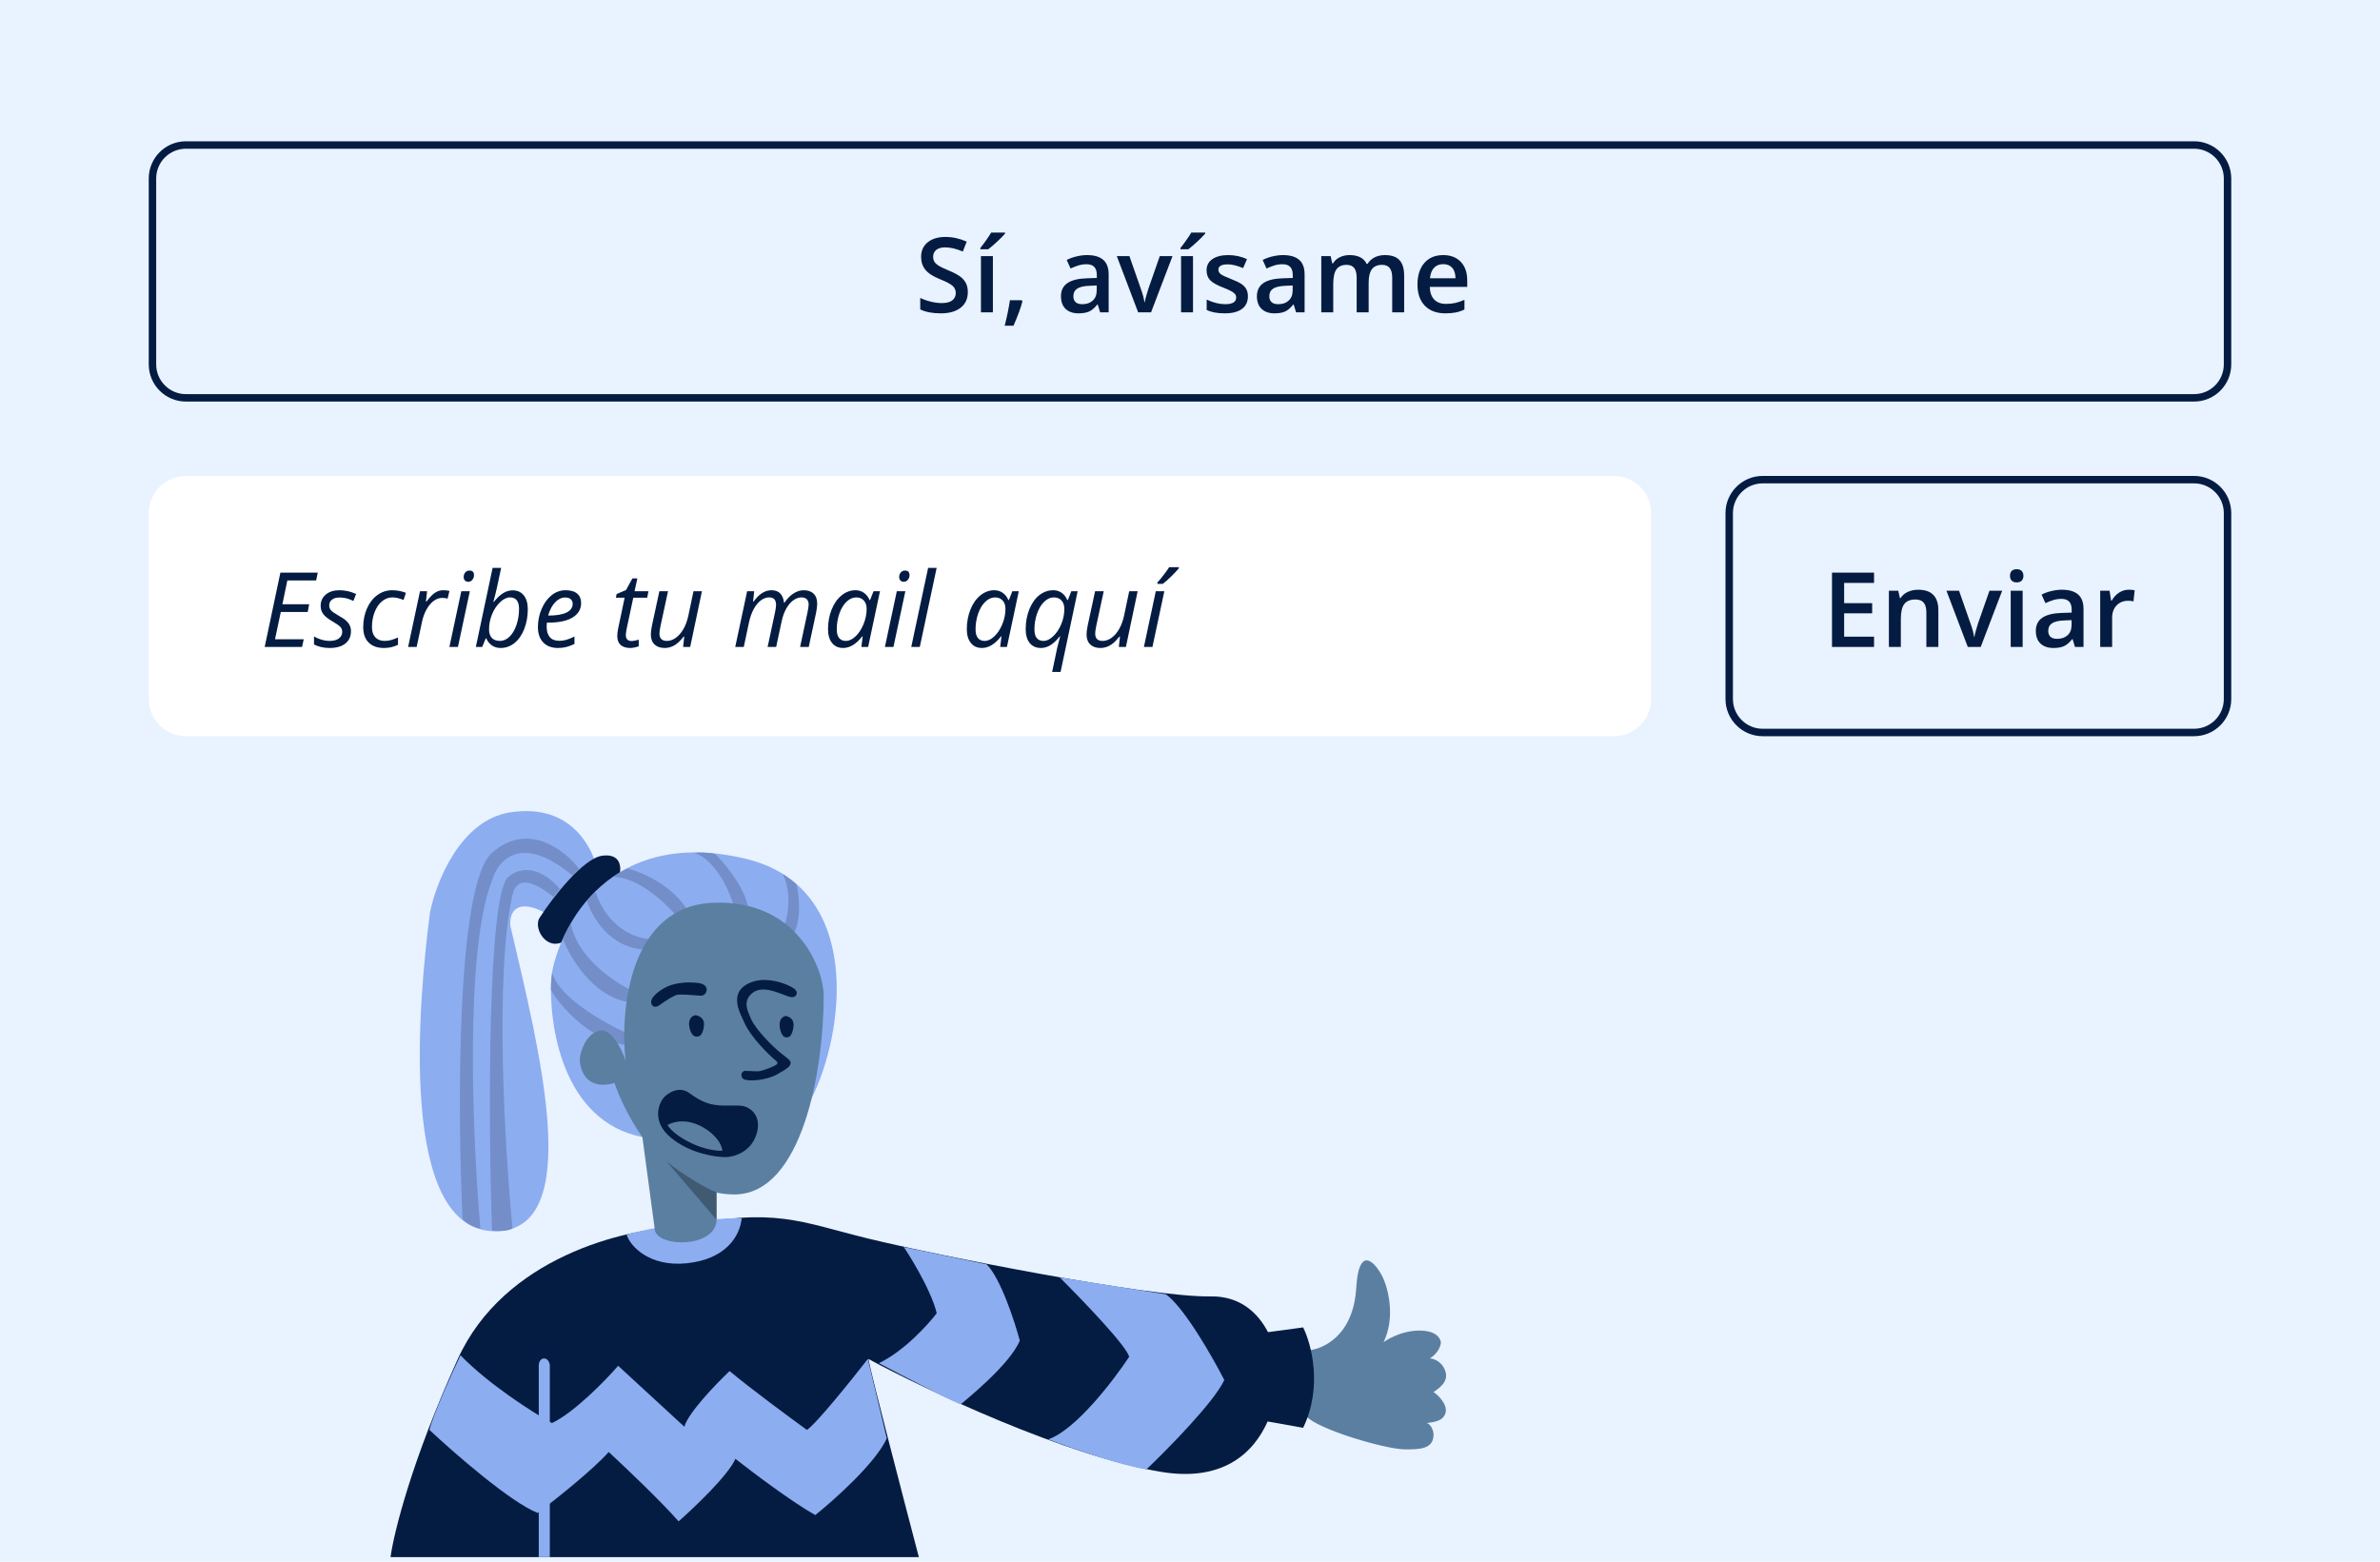 <svg width="320" height="210" viewBox="0 0 320 210" fill="none" xmlns="http://www.w3.org/2000/svg">
<path d="M320 0H0V210H320V0Z" fill="#E9F2FF"/>
<path d="M251.973 87H246.319V77.006H251.973V78.387H247.953V81.107H251.72V82.475H247.953V85.612H251.973V87ZM260.62 87H259.007V82.352C259.007 81.768 258.888 81.333 258.651 81.046C258.419 80.759 258.048 80.615 257.537 80.615C256.858 80.615 256.361 80.816 256.047 81.217C255.732 81.618 255.575 82.29 255.575 83.233V87H253.969V79.439H255.227L255.452 80.431H255.534C255.762 80.071 256.086 79.793 256.505 79.597C256.924 79.401 257.389 79.303 257.899 79.303C259.713 79.303 260.62 80.226 260.62 82.071V87ZM264.578 87L261.707 79.439H263.402L264.94 83.835C265.205 84.573 265.364 85.17 265.419 85.626H265.474C265.515 85.298 265.674 84.701 265.952 83.835L267.49 79.439H269.199L266.314 87H264.578ZM271.954 87H270.348V79.439H271.954V87ZM270.252 77.436C270.252 77.149 270.329 76.928 270.484 76.773C270.644 76.618 270.869 76.541 271.161 76.541C271.444 76.541 271.662 76.618 271.817 76.773C271.977 76.928 272.057 77.149 272.057 77.436C272.057 77.71 271.977 77.926 271.817 78.086C271.662 78.241 271.444 78.318 271.161 78.318C270.869 78.318 270.644 78.241 270.484 78.086C270.329 77.926 270.252 77.71 270.252 77.436ZM278.988 87L278.667 85.947H278.612C278.248 86.408 277.881 86.722 277.512 86.891C277.143 87.055 276.669 87.137 276.09 87.137C275.347 87.137 274.766 86.936 274.347 86.535C273.932 86.134 273.725 85.567 273.725 84.833C273.725 84.054 274.014 83.466 274.593 83.069C275.172 82.673 276.053 82.456 277.238 82.42L278.544 82.379V81.976C278.544 81.493 278.43 81.132 278.202 80.895C277.979 80.654 277.63 80.533 277.156 80.533C276.769 80.533 276.397 80.59 276.042 80.704C275.687 80.818 275.345 80.953 275.017 81.107L274.497 79.959C274.907 79.745 275.356 79.583 275.844 79.474C276.331 79.36 276.792 79.303 277.225 79.303C278.186 79.303 278.911 79.512 279.398 79.932C279.891 80.351 280.137 81.009 280.137 81.907V87H278.988ZM276.596 85.906C277.179 85.906 277.646 85.745 277.997 85.421C278.353 85.093 278.53 84.635 278.53 84.047V83.391L277.56 83.432C276.803 83.459 276.252 83.587 275.905 83.814C275.563 84.038 275.393 84.382 275.393 84.847C275.393 85.184 275.493 85.446 275.693 85.633C275.894 85.815 276.195 85.906 276.596 85.906ZM286.214 79.303C286.537 79.303 286.804 79.326 287.014 79.371L286.856 80.868C286.629 80.814 286.392 80.786 286.146 80.786C285.503 80.786 284.981 80.996 284.58 81.415C284.184 81.834 283.985 82.379 283.985 83.049V87H282.379V79.439H283.637L283.849 80.772H283.931C284.181 80.321 284.507 79.963 284.908 79.699C285.314 79.435 285.749 79.303 286.214 79.303Z" fill="#041C42"/>
<path d="M20 69C20 66.239 22.239 64 25 64H217C219.761 64 222 66.239 222 69V94C222 96.761 219.761 99 217 99H25C22.239 99 20 96.761 20 94V69Z" fill="white"/>
<path d="M232.5 69C232.5 66.515 234.515 64.5 237 64.5H295C297.485 64.5 299.5 66.515 299.5 69V94C299.5 96.485 297.485 98.5 295 98.5H237C234.515 98.5 232.5 96.485 232.5 94V69Z" stroke="#041C42"/>
<path d="M40.612 87H35.588L37.7 77.006H42.725L42.506 78.052H38.637L37.967 81.258H41.569L41.371 82.297H37.755L36.976 85.961H40.838L40.612 87Z" fill="#041C42"/>
<path d="M47.188 84.874C47.188 85.585 46.935 86.141 46.43 86.542C45.928 86.939 45.22 87.137 44.304 87.137C43.533 87.137 42.839 86.98 42.219 86.665V85.585C42.538 85.776 42.882 85.924 43.251 86.029C43.62 86.134 43.962 86.186 44.276 86.186C44.85 86.186 45.283 86.073 45.575 85.845C45.867 85.617 46.013 85.325 46.013 84.97C46.013 84.71 45.933 84.491 45.773 84.314C45.614 84.136 45.27 83.892 44.741 83.582C44.149 83.249 43.73 82.924 43.483 82.605C43.237 82.285 43.114 81.907 43.114 81.47C43.114 80.841 43.344 80.335 43.805 79.952C44.265 79.565 44.871 79.371 45.623 79.371C46.402 79.371 47.154 79.54 47.879 79.877L47.51 80.814L47.127 80.643C46.667 80.447 46.165 80.349 45.623 80.349C45.199 80.349 44.867 80.449 44.625 80.649C44.383 80.845 44.263 81.101 44.263 81.415C44.263 81.67 44.342 81.889 44.502 82.071C44.666 82.254 45.001 82.488 45.507 82.775C45.995 83.049 46.343 83.284 46.553 83.48C46.767 83.675 46.926 83.887 47.031 84.115C47.136 84.338 47.188 84.591 47.188 84.874Z" fill="#041C42"/>
<path d="M51.625 87.137C50.741 87.137 50.055 86.893 49.567 86.405C49.08 85.918 48.836 85.23 48.836 84.341C48.836 83.429 49.005 82.588 49.342 81.818C49.679 81.048 50.144 80.449 50.736 80.02C51.333 79.588 52.003 79.371 52.746 79.371C53.37 79.371 53.981 79.487 54.578 79.72L54.257 80.684C53.71 80.451 53.211 80.335 52.76 80.335C52.249 80.335 51.782 80.51 51.358 80.861C50.939 81.208 50.609 81.693 50.367 82.317C50.13 82.937 50.012 83.612 50.012 84.341C50.012 84.924 50.162 85.378 50.463 85.701C50.768 86.025 51.188 86.186 51.721 86.186C52.049 86.186 52.359 86.141 52.65 86.05C52.942 85.959 53.229 85.852 53.512 85.728V86.706C52.947 86.993 52.318 87.137 51.625 87.137Z" fill="#041C42"/>
<path d="M59.609 79.371C59.924 79.371 60.197 79.403 60.43 79.467L60.184 80.492C59.942 80.433 59.703 80.403 59.466 80.403C59.051 80.403 58.661 80.54 58.297 80.814C57.937 81.087 57.62 81.467 57.347 81.955C57.078 82.438 56.88 82.976 56.752 83.568L56.02 87H54.872L56.472 79.508H57.422L57.272 80.895H57.34C57.668 80.463 57.939 80.153 58.153 79.966C58.367 79.774 58.591 79.629 58.823 79.528C59.06 79.424 59.322 79.371 59.609 79.371Z" fill="#041C42"/>
<path d="M61.571 87H60.423L62.022 79.508H63.171L61.571 87ZM62.344 77.594C62.344 77.338 62.417 77.131 62.562 76.972C62.708 76.808 62.898 76.726 63.13 76.726C63.531 76.726 63.731 76.931 63.731 77.341C63.731 77.591 63.654 77.803 63.499 77.977C63.349 78.15 63.173 78.236 62.973 78.236C62.79 78.236 62.64 78.182 62.522 78.072C62.403 77.958 62.344 77.799 62.344 77.594Z" fill="#041C42"/>
<path d="M67.3 87.137C66.858 87.137 66.468 87.02 66.131 86.788C65.798 86.556 65.547 86.239 65.379 85.838H65.311L64.832 87H63.977L66.233 76.363H67.382C67.149 77.466 66.969 78.311 66.842 78.899C66.719 79.483 66.548 80.166 66.329 80.95H66.391C66.814 80.412 67.231 80.018 67.642 79.768C68.056 79.512 68.482 79.385 68.92 79.385C69.562 79.385 70.064 79.61 70.424 80.061C70.784 80.513 70.964 81.132 70.964 81.921C70.964 82.873 70.807 83.755 70.492 84.566C70.182 85.373 69.747 86.004 69.186 86.46C68.63 86.911 68.002 87.137 67.3 87.137ZM68.571 80.335C68.134 80.335 67.687 80.551 67.231 80.984C66.78 81.417 66.42 81.962 66.151 82.618C65.887 83.274 65.755 83.947 65.755 84.635C65.755 85.136 65.88 85.521 66.131 85.79C66.386 86.054 66.753 86.186 67.231 86.186C67.683 86.186 68.102 86.002 68.489 85.633C68.881 85.264 69.196 84.74 69.433 84.061C69.67 83.377 69.788 82.652 69.788 81.887C69.788 80.852 69.382 80.335 68.571 80.335Z" fill="#041C42"/>
<path d="M75.018 87.137C74.179 87.137 73.52 86.888 73.042 86.392C72.564 85.895 72.324 85.207 72.324 84.327C72.324 83.47 72.493 82.65 72.83 81.866C73.172 81.078 73.623 80.465 74.184 80.027C74.744 79.59 75.362 79.371 76.036 79.371C76.733 79.371 77.257 79.524 77.608 79.829C77.959 80.13 78.135 80.551 78.135 81.094C78.135 81.914 77.757 82.559 77 83.028C76.243 83.493 75.161 83.726 73.753 83.726H73.527L73.5 84.272C73.5 84.87 73.639 85.337 73.917 85.674C74.2 86.007 74.635 86.173 75.223 86.173C75.51 86.173 75.804 86.132 76.105 86.05C76.41 85.968 76.788 85.817 77.239 85.599V86.597C76.811 86.797 76.433 86.936 76.105 87.014C75.776 87.096 75.414 87.137 75.018 87.137ZM75.968 80.349C75.498 80.349 75.056 80.563 74.642 80.991C74.231 81.42 73.917 82.014 73.698 82.775H73.78C74.819 82.775 75.615 82.641 76.166 82.372C76.722 82.099 77 81.704 77 81.189C77 80.948 76.916 80.747 76.747 80.588C76.583 80.428 76.323 80.349 75.968 80.349Z" fill="#041C42"/>
<path d="M84.895 86.2C85.146 86.2 85.474 86.141 85.88 86.022V86.904C85.725 86.968 85.534 87.023 85.306 87.068C85.078 87.114 84.895 87.137 84.759 87.137C84.189 87.137 83.752 87.002 83.446 86.733C83.145 86.46 82.995 86.054 82.995 85.517C82.995 85.216 83.036 84.874 83.118 84.491L83.986 80.376H82.811L82.906 79.877L84.171 79.344L85.025 77.785H85.695L85.319 79.508H87.192L87.015 80.376H85.148L84.267 84.505C84.185 84.901 84.144 85.202 84.144 85.407C84.144 85.662 84.21 85.858 84.342 85.995C84.474 86.132 84.659 86.2 84.895 86.2Z" fill="#041C42"/>
<path d="M89.817 79.508L88.792 84.259C88.71 84.664 88.669 84.981 88.669 85.209C88.669 85.861 89.004 86.186 89.674 86.186C90.075 86.186 90.469 86.05 90.856 85.776C91.244 85.503 91.586 85.111 91.882 84.601C92.178 84.09 92.404 83.475 92.559 82.755L93.242 79.508H94.377L92.798 87H91.848L91.998 85.612H91.916C91.469 86.182 91.043 86.579 90.638 86.802C90.232 87.025 89.813 87.137 89.38 87.137C88.797 87.137 88.338 86.98 88.006 86.665C87.673 86.346 87.507 85.893 87.507 85.305C87.507 85.022 87.557 84.63 87.657 84.129L88.655 79.508H89.817Z" fill="#041C42"/>
<path d="M103.209 87L104.221 82.269C104.303 81.841 104.344 81.534 104.344 81.347C104.344 81.028 104.273 80.779 104.132 80.602C103.991 80.424 103.749 80.335 103.407 80.335C103.024 80.335 102.651 80.472 102.286 80.745C101.926 81.019 101.607 81.41 101.329 81.921C101.056 82.427 100.844 83.037 100.693 83.753L100.003 87H98.855L100.454 79.508H101.404L101.254 80.895H101.322C101.719 80.353 102.113 79.963 102.505 79.727C102.901 79.49 103.309 79.371 103.728 79.371C104.243 79.371 104.64 79.519 104.918 79.815C105.196 80.112 105.36 80.524 105.41 81.053H105.465C105.857 80.483 106.274 80.061 106.716 79.788C107.158 79.51 107.604 79.371 108.056 79.371C108.634 79.371 109.081 79.526 109.395 79.836C109.714 80.146 109.874 80.597 109.874 81.189C109.874 81.499 109.824 81.905 109.724 82.406L108.739 87H107.577L108.589 82.269C108.68 81.796 108.726 81.463 108.726 81.272C108.726 80.989 108.646 80.763 108.486 80.595C108.331 80.421 108.085 80.335 107.748 80.335C107.379 80.335 107.014 80.467 106.654 80.731C106.294 80.996 105.977 81.372 105.704 81.859C105.435 82.342 105.23 82.917 105.089 83.582L104.357 87H103.209Z" fill="#041C42"/>
<path d="M115.028 79.371C115.448 79.371 115.821 79.485 116.149 79.713C116.477 79.936 116.733 80.26 116.915 80.684H116.99L117.448 79.508H118.316L116.724 87H115.814L115.992 85.571H115.937C115.122 86.615 114.263 87.137 113.36 87.137C112.727 87.137 112.23 86.911 111.87 86.46C111.51 86.009 111.33 85.391 111.33 84.607C111.33 83.659 111.492 82.78 111.815 81.969C112.139 81.158 112.586 80.522 113.155 80.061C113.725 79.601 114.349 79.371 115.028 79.371ZM113.729 86.186C114.171 86.186 114.611 85.977 115.049 85.558C115.486 85.134 115.842 84.585 116.115 83.91C116.389 83.231 116.525 82.552 116.525 81.873C116.525 81.404 116.398 81.03 116.143 80.752C115.887 80.474 115.552 80.335 115.138 80.335C114.664 80.335 114.222 80.531 113.811 80.923C113.406 81.315 113.087 81.846 112.854 82.516C112.622 83.186 112.506 83.892 112.506 84.635C112.506 85.154 112.613 85.544 112.827 85.804C113.041 86.059 113.342 86.186 113.729 86.186Z" fill="#041C42"/>
<path d="M120.128 87H118.979L120.579 79.508H121.728L120.128 87ZM120.9 77.594C120.9 77.338 120.973 77.131 121.119 76.972C121.265 76.808 121.454 76.726 121.687 76.726C122.088 76.726 122.288 76.931 122.288 77.341C122.288 77.591 122.211 77.803 122.056 77.977C121.905 78.15 121.73 78.236 121.529 78.236C121.347 78.236 121.197 78.182 121.078 78.072C120.96 77.958 120.9 77.799 120.9 77.594Z" fill="#041C42"/>
<path d="M123.669 87H122.521L124.79 76.363H125.938L123.669 87Z" fill="#041C42"/>
<path d="M133.69 79.371C134.11 79.371 134.483 79.485 134.812 79.713C135.14 79.936 135.395 80.26 135.577 80.684H135.652L136.11 79.508H136.979L135.386 87H134.477L134.654 85.571H134.6C133.784 86.615 132.925 87.137 132.022 87.137C131.389 87.137 130.892 86.911 130.532 86.46C130.172 86.009 129.992 85.391 129.992 84.607C129.992 83.659 130.154 82.78 130.478 81.969C130.801 81.158 131.248 80.522 131.817 80.061C132.387 79.601 133.011 79.371 133.69 79.371ZM132.392 86.186C132.834 86.186 133.273 85.977 133.711 85.558C134.148 85.134 134.504 84.585 134.777 83.91C135.051 83.231 135.188 82.552 135.188 81.873C135.188 81.404 135.06 81.03 134.805 80.752C134.549 80.474 134.215 80.335 133.8 80.335C133.326 80.335 132.884 80.531 132.474 80.923C132.068 81.315 131.749 81.846 131.517 82.516C131.284 83.186 131.168 83.892 131.168 84.635C131.168 85.154 131.275 85.544 131.489 85.804C131.703 86.059 132.004 86.186 132.392 86.186Z" fill="#041C42"/>
<path d="M141.62 79.371C142.049 79.371 142.424 79.487 142.748 79.72C143.076 79.948 143.325 80.269 143.493 80.684H143.582L144.04 79.508H144.895L142.598 90.363H141.463L142.153 87.082C142.194 86.877 142.324 86.373 142.543 85.571H142.488C142.055 86.123 141.634 86.522 141.224 86.768C140.813 87.014 140.39 87.137 139.952 87.137C139.314 87.137 138.813 86.916 138.448 86.474C138.088 86.027 137.908 85.405 137.908 84.607C137.908 83.641 138.072 82.748 138.4 81.928C138.733 81.107 139.18 80.476 139.74 80.034C140.305 79.592 140.932 79.371 141.62 79.371ZM140.308 86.186C140.727 86.186 141.16 85.977 141.606 85.558C142.053 85.138 142.413 84.598 142.687 83.938C142.965 83.277 143.104 82.593 143.104 81.887C143.104 81.408 142.978 81.03 142.728 80.752C142.481 80.474 142.135 80.335 141.688 80.335C141.228 80.335 140.798 80.529 140.396 80.916C139.995 81.299 139.676 81.83 139.439 82.509C139.202 83.183 139.084 83.892 139.084 84.635C139.084 85.669 139.492 86.186 140.308 86.186Z" fill="#041C42"/>
<path d="M148.401 79.508L147.376 84.259C147.294 84.664 147.253 84.981 147.253 85.209C147.253 85.861 147.588 86.186 148.258 86.186C148.659 86.186 149.053 86.05 149.44 85.776C149.828 85.503 150.17 85.111 150.466 84.601C150.762 84.09 150.988 83.475 151.143 82.755L151.826 79.508H152.961L151.382 87H150.432L150.582 85.612H150.5C150.053 86.182 149.627 86.579 149.222 86.802C148.816 87.025 148.397 87.137 147.964 87.137C147.381 87.137 146.923 86.98 146.59 86.665C146.257 86.346 146.091 85.893 146.091 85.305C146.091 85.022 146.141 84.63 146.241 84.129L147.239 79.508H148.401Z" fill="#041C42"/>
<path d="M154.95 87H153.802L155.401 79.508H156.55L154.95 87ZM155.613 78.332C155.868 78.059 156.153 77.715 156.468 77.3C156.787 76.88 157.031 76.539 157.199 76.274H158.498V76.418C158.325 76.641 158.006 76.985 157.541 77.45C157.076 77.915 156.673 78.27 156.331 78.517H155.613V78.332Z" fill="#041C42"/>
<path d="M20.5 24C20.5 21.515 22.515 19.5 25 19.5H295C297.485 19.5 299.5 21.515 299.5 24V49C299.5 51.485 297.485 53.5 295 53.5H25C22.515 53.5 20.5 51.485 20.5 49V24Z" stroke="#041C42"/>
<path d="M130.128 39.286C130.128 40.175 129.807 40.872 129.164 41.378C128.521 41.884 127.635 42.137 126.505 42.137C125.375 42.137 124.45 41.961 123.729 41.61V40.065C124.185 40.28 124.668 40.448 125.179 40.571C125.694 40.694 126.172 40.756 126.614 40.756C127.261 40.756 127.738 40.633 128.043 40.387C128.353 40.141 128.508 39.81 128.508 39.395C128.508 39.022 128.367 38.705 128.084 38.445C127.801 38.185 127.218 37.878 126.334 37.523C125.423 37.153 124.78 36.732 124.406 36.258C124.033 35.784 123.846 35.214 123.846 34.549C123.846 33.715 124.142 33.059 124.734 32.58C125.327 32.102 126.122 31.862 127.12 31.862C128.077 31.862 129.03 32.072 129.978 32.491L129.458 33.824C128.569 33.45 127.776 33.264 127.079 33.264C126.55 33.264 126.149 33.38 125.876 33.612C125.603 33.84 125.466 34.143 125.466 34.522C125.466 34.781 125.521 35.005 125.63 35.191C125.739 35.374 125.919 35.547 126.17 35.711C126.421 35.875 126.872 36.092 127.523 36.36C128.257 36.666 128.795 36.95 129.137 37.215C129.479 37.479 129.729 37.778 129.889 38.11C130.048 38.443 130.128 38.835 130.128 39.286Z" fill="#041C42"/>
<path d="M133.498 42H131.892V34.44H133.498V42ZM131.81 33.517V33.346C132.069 33.027 132.336 32.671 132.609 32.279C132.887 31.887 133.106 31.552 133.266 31.274H135.132V31.418C134.895 31.696 134.539 32.056 134.065 32.498C133.596 32.935 133.2 33.275 132.876 33.517H131.81Z" fill="#041C42"/>
<path d="M137.47 40.53C137.251 41.378 136.85 42.469 136.267 43.805H135.084C135.398 42.574 135.633 41.43 135.788 40.373H137.367L137.47 40.53Z" fill="#041C42"/>
<path d="M147.915 42L147.594 40.947H147.539C147.174 41.408 146.808 41.722 146.438 41.891C146.069 42.055 145.595 42.137 145.017 42.137C144.274 42.137 143.693 41.936 143.273 41.535C142.859 41.134 142.651 40.567 142.651 39.833C142.651 39.054 142.941 38.466 143.52 38.069C144.098 37.673 144.98 37.456 146.165 37.42L147.471 37.379V36.976C147.471 36.492 147.357 36.133 147.129 35.895C146.906 35.654 146.557 35.533 146.083 35.533C145.696 35.533 145.324 35.59 144.969 35.704C144.613 35.818 144.271 35.953 143.943 36.107L143.424 34.959C143.834 34.745 144.283 34.583 144.771 34.474C145.258 34.36 145.718 34.303 146.151 34.303C147.113 34.303 147.838 34.512 148.325 34.932C148.817 35.351 149.063 36.009 149.063 36.907V42H147.915ZM145.522 40.906C146.106 40.906 146.573 40.745 146.924 40.421C147.279 40.093 147.457 39.635 147.457 39.047V38.391L146.486 38.432C145.73 38.459 145.178 38.587 144.832 38.815C144.49 39.038 144.319 39.382 144.319 39.847C144.319 40.184 144.42 40.446 144.62 40.633C144.821 40.815 145.121 40.906 145.522 40.906Z" fill="#041C42"/>
<path d="M153.028 42L150.157 34.44H151.853L153.391 38.835C153.655 39.573 153.814 40.17 153.869 40.626H153.924C153.965 40.298 154.124 39.701 154.402 38.835L155.94 34.44H157.649L154.765 42H153.028Z" fill="#041C42"/>
<path d="M160.404 42H158.798V34.44H160.404V42ZM158.716 33.517V33.346C158.976 33.027 159.242 32.671 159.516 32.279C159.794 31.887 160.012 31.552 160.172 31.274H162.038V31.418C161.801 31.696 161.446 32.056 160.972 32.498C160.502 32.935 160.106 33.275 159.782 33.517H158.716Z" fill="#041C42"/>
<path d="M167.787 39.847C167.787 40.585 167.518 41.152 166.98 41.549C166.443 41.941 165.673 42.137 164.67 42.137C163.663 42.137 162.854 41.984 162.243 41.679V40.291C163.132 40.701 163.959 40.906 164.725 40.906C165.714 40.906 166.208 40.608 166.208 40.011C166.208 39.819 166.153 39.66 166.044 39.532C165.935 39.405 165.755 39.273 165.504 39.136C165.253 38.999 164.905 38.844 164.458 38.671C163.588 38.334 162.997 37.996 162.688 37.659C162.382 37.322 162.229 36.884 162.229 36.347C162.229 35.7 162.489 35.198 163.009 34.843C163.533 34.483 164.244 34.303 165.142 34.303C166.03 34.303 166.871 34.483 167.664 34.843L167.145 36.053C166.329 35.715 165.643 35.547 165.087 35.547C164.239 35.547 163.815 35.788 163.815 36.272C163.815 36.508 163.925 36.709 164.144 36.873C164.367 37.037 164.85 37.263 165.593 37.55C166.217 37.791 166.671 38.012 166.953 38.213C167.236 38.413 167.445 38.646 167.582 38.91C167.719 39.17 167.787 39.482 167.787 39.847Z" fill="#041C42"/>
<path d="M174.261 42L173.939 40.947H173.885C173.52 41.408 173.153 41.722 172.784 41.891C172.415 42.055 171.941 42.137 171.362 42.137C170.619 42.137 170.038 41.936 169.619 41.535C169.204 41.134 168.997 40.567 168.997 39.833C168.997 39.054 169.286 38.466 169.865 38.069C170.444 37.673 171.326 37.456 172.511 37.42L173.816 37.379V36.976C173.816 36.492 173.702 36.133 173.475 35.895C173.251 35.654 172.903 35.533 172.429 35.533C172.041 35.533 171.67 35.59 171.314 35.704C170.959 35.818 170.617 35.953 170.289 36.107L169.77 34.959C170.18 34.745 170.629 34.583 171.116 34.474C171.604 34.36 172.064 34.303 172.497 34.303C173.459 34.303 174.183 34.512 174.671 34.932C175.163 35.351 175.409 36.009 175.409 36.907V42H174.261ZM171.868 40.906C172.451 40.906 172.919 40.745 173.27 40.421C173.625 40.093 173.803 39.635 173.803 39.047V38.391L172.832 38.432C172.076 38.459 171.524 38.587 171.178 38.815C170.836 39.038 170.665 39.382 170.665 39.847C170.665 40.184 170.765 40.446 170.966 40.633C171.166 40.815 171.467 40.906 171.868 40.906Z" fill="#041C42"/>
<path d="M184.022 42H182.409V37.338C182.409 36.759 182.3 36.328 182.081 36.046C181.862 35.759 181.521 35.615 181.056 35.615C180.436 35.615 179.98 35.818 179.688 36.224C179.401 36.625 179.258 37.295 179.258 38.233V42H177.651V34.44H178.909L179.135 35.431H179.217C179.426 35.071 179.729 34.793 180.126 34.597C180.527 34.401 180.967 34.303 181.445 34.303C182.607 34.303 183.378 34.699 183.756 35.492H183.865C184.089 35.118 184.403 34.827 184.809 34.617C185.214 34.408 185.679 34.303 186.203 34.303C187.105 34.303 187.762 34.531 188.172 34.986C188.587 35.442 188.794 36.137 188.794 37.071V42H187.188V37.338C187.188 36.759 187.076 36.328 186.853 36.046C186.634 35.759 186.292 35.615 185.827 35.615C185.203 35.615 184.745 35.811 184.453 36.203C184.166 36.59 184.022 37.188 184.022 37.994V42Z" fill="#041C42"/>
<path d="M194.338 42.137C193.162 42.137 192.242 41.795 191.576 41.111C190.915 40.423 190.585 39.477 190.585 38.274C190.585 37.039 190.893 36.069 191.508 35.362C192.123 34.656 192.968 34.303 194.044 34.303C195.042 34.303 195.83 34.606 196.409 35.212C196.988 35.818 197.277 36.652 197.277 37.714V38.582H192.239C192.262 39.316 192.46 39.881 192.834 40.277C193.208 40.669 193.734 40.865 194.413 40.865C194.86 40.865 195.274 40.824 195.657 40.742C196.045 40.656 196.459 40.514 196.901 40.318V41.624C196.509 41.811 196.113 41.943 195.712 42.02C195.311 42.098 194.853 42.137 194.338 42.137ZM194.044 35.52C193.534 35.52 193.123 35.681 192.813 36.005C192.508 36.328 192.326 36.8 192.267 37.42H195.698C195.689 36.796 195.539 36.324 195.247 36.005C194.955 35.681 194.554 35.52 194.044 35.52Z" fill="#041C42"/>
<path d="M68.624 109.236C77.035 107.963 79.438 114.395 79.933 115.597L73.289 122.736C69.161 120.587 68.459 123.018 68.624 124.503C72.394 140.736 78.883 165.569 66.574 165.569C53.428 165.569 56.278 134.469 57.81 122.736C58.611 118.66 61.895 110.253 68.624 109.236Z" fill="#8DADF1"/>
<path d="M80.967 115.071C83.455 114.732 83.558 116.626 83.299 117.616C83.087 119.265 80.561 122.09 76.514 126.027C73.899 128.572 71.557 124.967 72.556 123.412C74.417 120.514 78.479 115.411 80.967 115.071Z" fill="#041C42"/>
<path d="M100.147 115.455C116.192 119.227 113.577 138.945 109.053 147.827C101.655 149.524 86.775 152.916 86.435 152.916C75.522 150.824 73.689 137.578 74.137 131.217C75.268 124.337 82.109 111.214 100.147 115.455Z" fill="#8DADF1"/>
<path d="M80.074 119.979C81.771 124.955 85.682 126.246 87.425 126.269L86.648 127.683C81.954 127.457 79.556 123.254 78.943 121.18C79.169 120.784 79.791 120.214 80.074 119.979Z" fill="#738EC9"/>
<path d="M76.753 124.22C77.601 128.687 82.478 132.018 84.81 133.125L84.457 134.751C79.707 133.959 76.635 128.767 75.692 126.269C75.919 125.647 76.493 124.644 76.753 124.22Z" fill="#738EC9"/>
<path d="M82.478 117.929C85.701 117.929 89.381 121.322 90.818 123.018L92.302 122.17C90.153 118.89 86.129 117.222 84.386 116.798C83.707 117.024 82.831 117.646 82.478 117.929Z" fill="#738EC9"/>
<path d="M93.362 114.677C96.189 115.639 98.027 119.696 98.593 121.604L100.572 121.958C100.063 119.187 97.391 116.044 96.119 114.819C95.271 114.593 93.928 114.63 93.362 114.677Z" fill="#738EC9"/>
<path d="M105.237 117.505C106.481 119.993 105.944 123.112 105.52 124.361L106.792 125.421C107.81 123.272 107.405 120.191 107.075 118.918C106.849 118.636 105.756 117.858 105.237 117.505Z" fill="#738EC9"/>
<path d="M74.278 130.864C75.127 134.087 81.182 137.531 84.103 138.851V140.547C79.071 139.699 75.315 135.246 74.066 133.125C74.066 131.994 74.208 131.146 74.278 130.864Z" fill="#738EC9"/>
<path d="M66.15 114.678C70.957 110.437 75.904 114.254 77.883 116.869L76.964 117.717C69.896 111.893 66.88 115.832 66.15 118.424C62.418 127.867 63.559 153.552 64.595 165.215C63.351 164.989 62.475 164.272 62.192 163.942C61.509 149.288 61.344 118.919 66.15 114.678Z" fill="#738EC9"/>
<path d="M68.342 117.929C71.099 115.667 74.067 118.047 75.269 119.555L74.421 120.615C70.067 117.109 69.163 119.201 68.907 120.332C66.476 131.076 67.894 154.73 68.907 165.215C68.116 165.611 66.74 165.568 66.151 165.497C65.632 150.466 65.566 120.207 68.342 117.929Z" fill="#738EC9"/>
<path d="M182.35 173.202C181.954 179.762 177.709 181.543 175.635 181.613V190.449C177.191 192.216 186.308 194.902 188.923 194.902C190.761 194.902 192.587 194.902 192.74 193.135C192.82 192.216 192.222 191.415 191.821 191.367C192.882 191.226 194.083 191.085 194.366 189.954C194.649 188.823 193.282 187.527 192.74 187.197C193.329 186.773 194.762 185.925 194.366 184.511C193.97 183.098 192.787 182.697 192.246 182.674C193.433 181.939 193.73 180.907 193.73 180.483C193.612 179.823 192.972 178.928 190.832 178.928C188.146 178.928 186.026 180.483 186.026 180.483C187.439 177.585 186.897 174.074 186.026 172.001C185.372 170.446 182.746 166.643 182.35 173.202Z" fill="#5B7FA1"/>
<path d="M91.383 165.003C84.032 165.215 67.775 169.06 61.555 182.744C55.335 196.428 52.932 206.21 52.508 209.391H123.543C121.47 201.498 117.21 185.119 116.757 182.744C124.556 186.938 143.362 195.848 156.198 197.94C164.326 199.265 168.499 195.502 170.437 191.151L175.211 192.003C177.869 186.518 176.319 180.718 175.211 178.503L170.489 179.139C169.159 176.582 166.767 174.265 162.771 174.333C154.502 174.474 126.017 168.82 116.757 166.558C107.498 164.296 104.176 162.269 91.383 165.003Z" fill="#041C42"/>
<path d="M73.925 183.522V209.391H72.44V183.522C72.464 183.239 72.638 182.674 73.147 182.674C73.656 182.674 73.877 183.239 73.925 183.522Z" fill="#8DADF1"/>
<path d="M92.303 169.88C97.648 169.346 99.512 166.158 99.724 163.802C94.126 163.802 87.072 165.262 84.245 165.993C84.716 167.618 87.355 170.375 92.303 169.88Z" fill="#8DADF1"/>
<path d="M125.946 176.595C125.169 173.273 121.706 167.901 121.494 167.689L132.661 170.021C134.527 171.887 136.407 177.631 137.114 180.27C135.771 183.592 129.41 188.61 129.198 188.822C129.028 188.992 121.776 185.218 118.172 183.309C121.508 181.726 124.745 178.173 125.946 176.595Z" fill="#8DADF1"/>
<path d="M151.816 182.461C151.533 181.047 145.478 174.757 142.486 171.788L156.764 174.05C159.251 175.859 163.031 182.485 164.609 185.571C163.309 188.455 157.093 194.783 154.148 197.587C150.869 197.135 143.97 194.713 140.931 193.558C144.606 192.314 149.719 185.642 151.816 182.461Z" fill="#8DADF1"/>
<path d="M108.488 192.286C109.676 191.551 114.449 185.618 116.688 182.744L119.232 193.417C117.762 196.696 112.211 201.663 109.619 203.736C106.566 202.04 101.185 197.987 98.876 196.173C97.971 198.322 93.41 202.676 91.242 204.584C88.811 201.814 83.962 197.21 81.842 195.254C79.749 197.629 74.609 201.71 72.3 203.453C68.681 202.04 61.085 195.419 57.739 192.286C58.248 190.194 60.731 184.723 61.91 182.249C65.755 186.207 71.711 189.977 74.208 191.367C77.205 189.953 81.394 185.642 83.114 183.663L92.02 191.862C92.472 190.052 96.261 186.113 98.098 184.37C100.643 186.518 106.085 190.542 108.488 192.286Z" fill="#8DADF1"/>
<path d="M84.104 142.597C83.585 141.042 82.125 138.073 80.428 138.639C78.732 139.204 78.072 141.325 77.954 142.314C77.931 143.869 78.831 146.711 82.62 145.636C83.266 147.521 84.523 150.279 86.371 152.916L88.062 165.498C88.627 167.689 95.837 167.83 96.332 164.296V160.372C97.103 160.534 97.904 160.621 98.735 160.621C107.924 160.621 110.751 143.728 110.751 133.903C110.751 130.369 107.287 120.997 95.978 121.393C84.669 121.788 83.35 135.694 84.104 142.597Z" fill="#5B7FA1"/>
<path d="M95.01 133.172C95.097 132.514 94.4 132.254 93.951 132.194C93.412 132.122 92.167 131.994 90.733 132.325C89.299 132.656 88.288 133.521 87.962 133.913C87.754 134.102 87.395 134.601 87.625 135.078C87.854 135.555 88.379 135.364 88.613 135.209C89.221 134.762 90.568 133.849 91.09 133.769C91.613 133.69 93.309 133.816 94.092 133.888C94.362 133.924 94.922 133.831 95.01 133.172Z" fill="#041C42"/>
<path d="M107.067 133.78C106.866 134.192 106.292 134.103 106.03 134.008C104.803 133.601 102.539 132.398 101.151 133.543C99.815 134.645 100.514 135.925 100.968 136.99C101.602 138.482 104.022 140.868 105.017 141.639C106.013 142.411 106.349 142.639 106.301 142.998C106.253 143.357 105.936 143.68 104.456 144.489C102.976 145.297 101.052 145.316 100.692 145.268C100.333 145.22 99.728 145.244 99.685 144.586C99.666 144.31 99.846 144.06 100.128 144.006L101.95 144.065C102.693 143.981 104.282 143.314 104.455 143.118C104.627 142.922 104.447 142.721 104.335 142.645C103.261 141.772 101.064 139.524 100.219 137.805C99.21 135.752 99.115 135.191 99.108 134.459C99.101 133.819 99.34 133.394 99.454 133.226C99.921 132.466 101.286 131.697 103.032 131.782C104.777 131.868 106.221 132.571 106.725 132.912C106.922 133.03 107.268 133.368 107.067 133.78Z" fill="#041C42"/>
<path d="M106.698 137.846C106.743 136.984 106.019 136.671 105.651 136.622C105.271 136.662 104.588 137.078 104.894 138.421C105.199 139.764 105.92 139.583 106.242 139.324C106.375 139.191 106.652 138.709 106.698 137.846Z" fill="#041C42"/>
<path d="M94.66 137.754C94.701 136.891 93.923 136.571 93.529 136.519C93.123 136.555 92.396 136.965 92.735 138.313C93.075 139.66 93.844 139.485 94.187 139.229C94.328 139.097 94.62 138.617 94.66 137.754Z" fill="#041C42"/>
<path d="M89.616 156.168C91.737 157.935 95.153 159.938 96.331 160.338V164.014L89.616 156.168Z" fill="#405A72"/>
<path d="M92.714 147.009C94.46 148.324 95.596 148.499 96.207 148.587C97.464 148.798 99.176 148.529 100.049 148.762C100.922 148.996 102.476 150.078 101.708 152.533C100.939 154.989 98.594 155.602 97.517 155.602C96.12 155.602 92.697 155.076 90.182 152.972C87.667 150.867 88.494 148.529 89.222 147.622C89.804 146.979 91.317 145.956 92.714 147.009Z" fill="#041C42"/>
<path d="M89.758 151.278C90.37 152.495 93.871 154.755 97.109 154.755C97.109 152.929 93.083 149.54 89.758 151.278Z" fill="#5B7FA1"/>
</svg>
